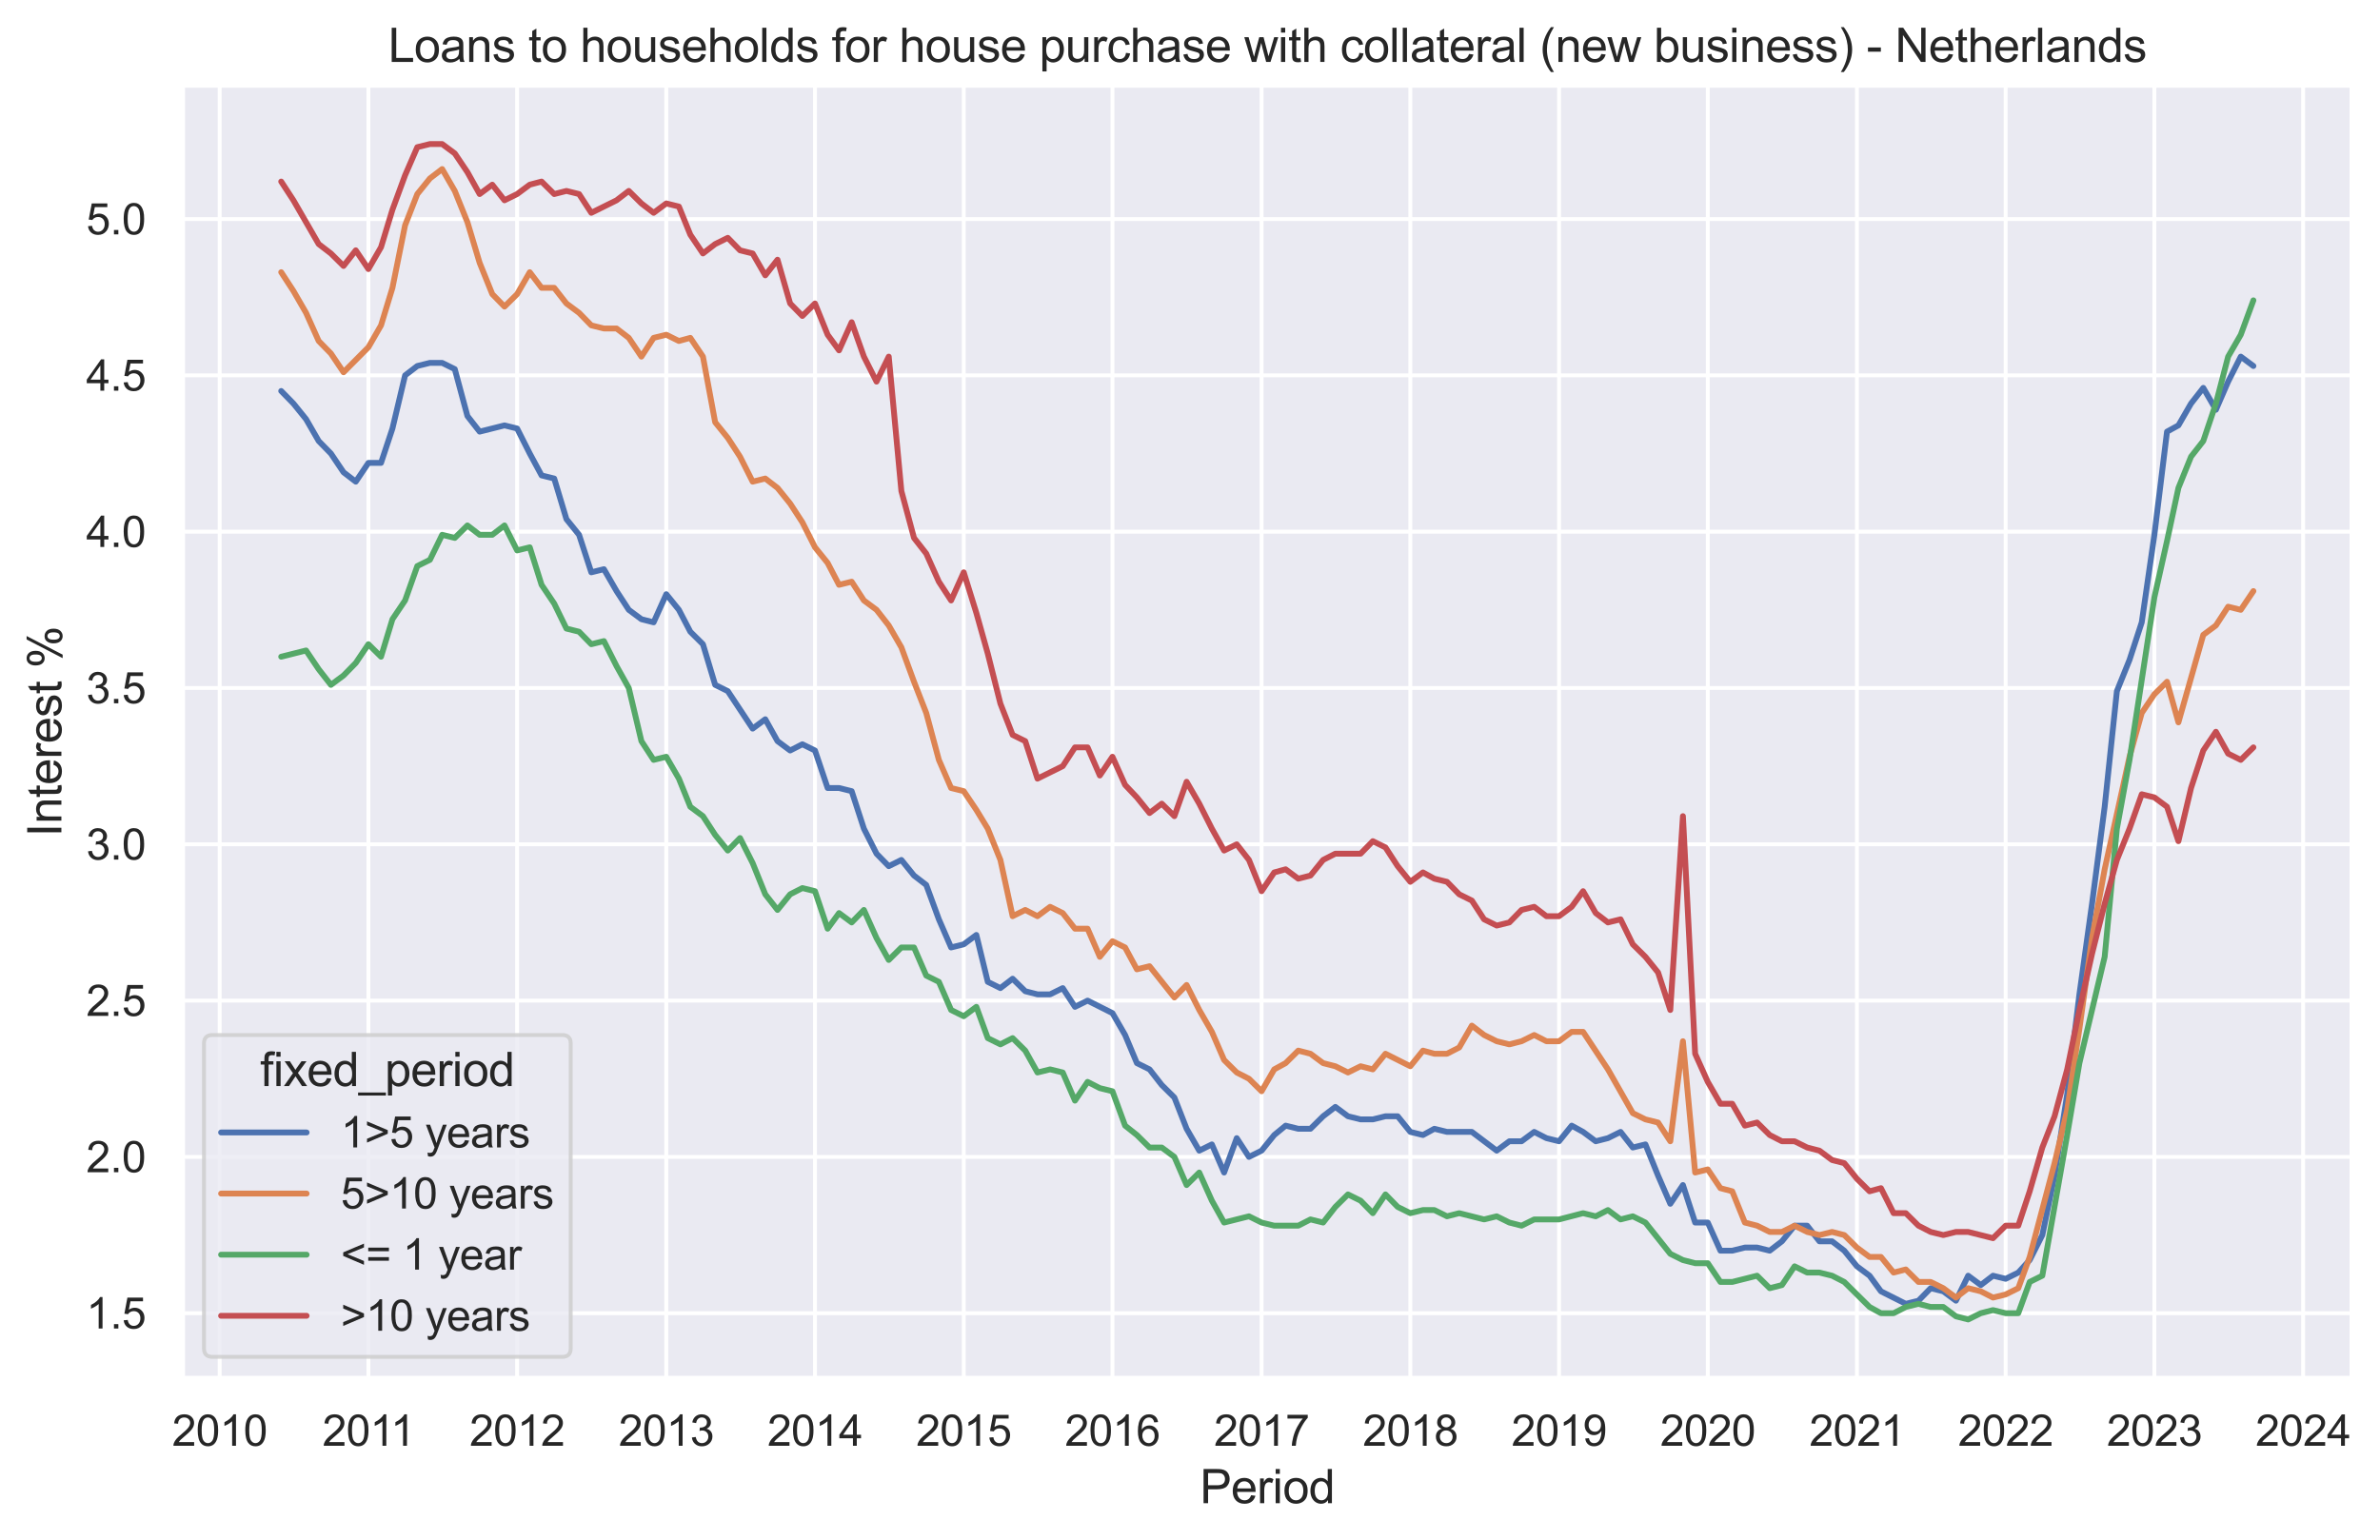 <?xml version="1.0" encoding="utf-8" standalone="no"?>
<!DOCTYPE svg PUBLIC "-//W3C//DTD SVG 1.1//EN"
  "http://www.w3.org/Graphics/SVG/1.1/DTD/svg11.dtd">
<svg xmlns:xlink="http://www.w3.org/1999/xlink" width="612.164pt" height="396.31pt" viewBox="0 0 612.164 396.31" xmlns="http://www.w3.org/2000/svg" version="1.1">
 <defs>
  <style type="text/css">*{stroke-linejoin: round; stroke-linecap: butt}</style>
 </defs>
 <g id="figure_1">
  <g id="patch_1">
   <path d="M 0 396.31 
L 612.164 396.31 
L 612.164 0 
L 0 0 
z
" style="fill: #ffffff"/>
  </g>
  <g id="axes_1">
   <g id="patch_2">
    <path d="M 46.964 354.576 
L 604.964 354.576 
L 604.964 21.936 
L 46.964 21.936 
z
" style="fill: #eaeaf2"/>
   </g>
   <g id="matplotlib.axis_1">
    <g id="xtick_1">
     <g id="line2d_1">
      <path d="M 56.502 354.576 
L 56.502 21.936 
" clip-path="url(#p161620809c)" style="fill: none; stroke: #ffffff; stroke-linecap: round"/>
     </g>
     <g id="text_1">
      <!-- 2010 -->
      <g style="fill: #262626" transform="translate(44.268 371.949) scale(0.11 -0.11)">
       <defs>
        <path id="ArialMT-32" d="M 3222 541 
L 3222 0 
L 194 0 
Q 188 203 259 391 
Q 375 700 629 1000 
Q 884 1300 1366 1694 
Q 2113 2306 2375 2664 
Q 2638 3022 2638 3341 
Q 2638 3675 2398 3904 
Q 2159 4134 1775 4134 
Q 1369 4134 1125 3890 
Q 881 3647 878 3216 
L 300 3275 
Q 359 3922 746 4261 
Q 1134 4600 1788 4600 
Q 2447 4600 2831 4234 
Q 3216 3869 3216 3328 
Q 3216 3053 3103 2787 
Q 2991 2522 2730 2228 
Q 2469 1934 1863 1422 
Q 1356 997 1212 845 
Q 1069 694 975 541 
L 3222 541 
z
" transform="scale(0.016)"/>
        <path id="ArialMT-30" d="M 266 2259 
Q 266 3072 433 3567 
Q 600 4063 929 4331 
Q 1259 4600 1759 4600 
Q 2128 4600 2406 4451 
Q 2684 4303 2865 4023 
Q 3047 3744 3150 3342 
Q 3253 2941 3253 2259 
Q 3253 1453 3087 958 
Q 2922 463 2592 192 
Q 2263 -78 1759 -78 
Q 1097 -78 719 397 
Q 266 969 266 2259 
z
M 844 2259 
Q 844 1131 1108 757 
Q 1372 384 1759 384 
Q 2147 384 2411 759 
Q 2675 1134 2675 2259 
Q 2675 3391 2411 3762 
Q 2147 4134 1753 4134 
Q 1366 4134 1134 3806 
Q 844 3388 844 2259 
z
" transform="scale(0.016)"/>
        <path id="ArialMT-31" d="M 2384 0 
L 1822 0 
L 1822 3584 
Q 1619 3391 1289 3197 
Q 959 3003 697 2906 
L 697 3450 
Q 1169 3672 1522 3987 
Q 1875 4303 2022 4600 
L 2384 4600 
L 2384 0 
z
" transform="scale(0.016)"/>
       </defs>
       <use xlink:href="#ArialMT-32"/>
       <use xlink:href="#ArialMT-30" x="55.615"/>
       <use xlink:href="#ArialMT-31" x="111.23"/>
       <use xlink:href="#ArialMT-30" x="166.846"/>
      </g>
     </g>
    </g>
    <g id="xtick_2">
     <g id="line2d_2">
      <path d="M 94.757 354.576 
L 94.757 21.936 
" clip-path="url(#p161620809c)" style="fill: none; stroke: #ffffff; stroke-linecap: round"/>
     </g>
     <g id="text_2">
      <!-- 2011 -->
      <g style="fill: #262626" transform="translate(82.929 371.949) scale(0.11 -0.11)">
       <use xlink:href="#ArialMT-32"/>
       <use xlink:href="#ArialMT-30" x="55.615"/>
       <use xlink:href="#ArialMT-31" x="111.23"/>
       <use xlink:href="#ArialMT-31" x="159.471"/>
      </g>
     </g>
    </g>
    <g id="xtick_3">
     <g id="line2d_3">
      <path d="M 133.012 354.576 
L 133.012 21.936 
" clip-path="url(#p161620809c)" style="fill: none; stroke: #ffffff; stroke-linecap: round"/>
     </g>
     <g id="text_3">
      <!-- 2012 -->
      <g style="fill: #262626" transform="translate(120.778 371.949) scale(0.11 -0.11)">
       <use xlink:href="#ArialMT-32"/>
       <use xlink:href="#ArialMT-30" x="55.615"/>
       <use xlink:href="#ArialMT-31" x="111.23"/>
       <use xlink:href="#ArialMT-32" x="166.846"/>
      </g>
     </g>
    </g>
    <g id="xtick_4">
     <g id="line2d_4">
      <path d="M 171.372 354.576 
L 171.372 21.936 
" clip-path="url(#p161620809c)" style="fill: none; stroke: #ffffff; stroke-linecap: round"/>
     </g>
     <g id="text_4">
      <!-- 2013 -->
      <g style="fill: #262626" transform="translate(159.138 371.949) scale(0.11 -0.11)">
       <defs>
        <path id="ArialMT-33" d="M 269 1209 
L 831 1284 
Q 928 806 1161 595 
Q 1394 384 1728 384 
Q 2125 384 2398 659 
Q 2672 934 2672 1341 
Q 2672 1728 2419 1979 
Q 2166 2231 1775 2231 
Q 1616 2231 1378 2169 
L 1441 2663 
Q 1497 2656 1531 2656 
Q 1891 2656 2178 2843 
Q 2466 3031 2466 3422 
Q 2466 3731 2256 3934 
Q 2047 4138 1716 4138 
Q 1388 4138 1169 3931 
Q 950 3725 888 3313 
L 325 3413 
Q 428 3978 793 4289 
Q 1159 4600 1703 4600 
Q 2078 4600 2393 4439 
Q 2709 4278 2876 4000 
Q 3044 3722 3044 3409 
Q 3044 3113 2884 2869 
Q 2725 2625 2413 2481 
Q 2819 2388 3044 2092 
Q 3269 1797 3269 1353 
Q 3269 753 2831 336 
Q 2394 -81 1725 -81 
Q 1122 -81 723 278 
Q 325 638 269 1209 
z
" transform="scale(0.016)"/>
       </defs>
       <use xlink:href="#ArialMT-32"/>
       <use xlink:href="#ArialMT-30" x="55.615"/>
       <use xlink:href="#ArialMT-31" x="111.23"/>
       <use xlink:href="#ArialMT-33" x="166.846"/>
      </g>
     </g>
    </g>
    <g id="xtick_5">
     <g id="line2d_5">
      <path d="M 209.627 354.576 
L 209.627 21.936 
" clip-path="url(#p161620809c)" style="fill: none; stroke: #ffffff; stroke-linecap: round"/>
     </g>
     <g id="text_5">
      <!-- 2014 -->
      <g style="fill: #262626" transform="translate(197.393 371.949) scale(0.11 -0.11)">
       <defs>
        <path id="ArialMT-34" d="M 2069 0 
L 2069 1097 
L 81 1097 
L 81 1613 
L 2172 4581 
L 2631 4581 
L 2631 1613 
L 3250 1613 
L 3250 1097 
L 2631 1097 
L 2631 0 
L 2069 0 
z
M 2069 1613 
L 2069 3678 
L 634 1613 
L 2069 1613 
z
" transform="scale(0.016)"/>
       </defs>
       <use xlink:href="#ArialMT-32"/>
       <use xlink:href="#ArialMT-30" x="55.615"/>
       <use xlink:href="#ArialMT-31" x="111.23"/>
       <use xlink:href="#ArialMT-34" x="166.846"/>
      </g>
     </g>
    </g>
    <g id="xtick_6">
     <g id="line2d_6">
      <path d="M 247.882 354.576 
L 247.882 21.936 
" clip-path="url(#p161620809c)" style="fill: none; stroke: #ffffff; stroke-linecap: round"/>
     </g>
     <g id="text_6">
      <!-- 2015 -->
      <g style="fill: #262626" transform="translate(235.648 371.949) scale(0.11 -0.11)">
       <defs>
        <path id="ArialMT-35" d="M 266 1200 
L 856 1250 
Q 922 819 1161 601 
Q 1400 384 1738 384 
Q 2144 384 2425 690 
Q 2706 997 2706 1503 
Q 2706 1984 2436 2262 
Q 2166 2541 1728 2541 
Q 1456 2541 1237 2417 
Q 1019 2294 894 2097 
L 366 2166 
L 809 4519 
L 3088 4519 
L 3088 3981 
L 1259 3981 
L 1013 2750 
Q 1425 3038 1878 3038 
Q 2478 3038 2890 2622 
Q 3303 2206 3303 1553 
Q 3303 931 2941 478 
Q 2500 -78 1738 -78 
Q 1113 -78 717 272 
Q 322 622 266 1200 
z
" transform="scale(0.016)"/>
       </defs>
       <use xlink:href="#ArialMT-32"/>
       <use xlink:href="#ArialMT-30" x="55.615"/>
       <use xlink:href="#ArialMT-31" x="111.23"/>
       <use xlink:href="#ArialMT-35" x="166.846"/>
      </g>
     </g>
    </g>
    <g id="xtick_7">
     <g id="line2d_7">
      <path d="M 286.137 354.576 
L 286.137 21.936 
" clip-path="url(#p161620809c)" style="fill: none; stroke: #ffffff; stroke-linecap: round"/>
     </g>
     <g id="text_7">
      <!-- 2016 -->
      <g style="fill: #262626" transform="translate(273.903 371.949) scale(0.11 -0.11)">
       <defs>
        <path id="ArialMT-36" d="M 3184 3459 
L 2625 3416 
Q 2550 3747 2413 3897 
Q 2184 4138 1850 4138 
Q 1581 4138 1378 3988 
Q 1113 3794 959 3422 
Q 806 3050 800 2363 
Q 1003 2672 1297 2822 
Q 1591 2972 1913 2972 
Q 2475 2972 2870 2558 
Q 3266 2144 3266 1488 
Q 3266 1056 3080 686 
Q 2894 316 2569 119 
Q 2244 -78 1831 -78 
Q 1128 -78 684 439 
Q 241 956 241 2144 
Q 241 3472 731 4075 
Q 1159 4600 1884 4600 
Q 2425 4600 2770 4297 
Q 3116 3994 3184 3459 
z
M 888 1484 
Q 888 1194 1011 928 
Q 1134 663 1356 523 
Q 1578 384 1822 384 
Q 2178 384 2434 671 
Q 2691 959 2691 1453 
Q 2691 1928 2437 2201 
Q 2184 2475 1800 2475 
Q 1419 2475 1153 2201 
Q 888 1928 888 1484 
z
" transform="scale(0.016)"/>
       </defs>
       <use xlink:href="#ArialMT-32"/>
       <use xlink:href="#ArialMT-30" x="55.615"/>
       <use xlink:href="#ArialMT-31" x="111.23"/>
       <use xlink:href="#ArialMT-36" x="166.846"/>
      </g>
     </g>
    </g>
    <g id="xtick_8">
     <g id="line2d_8">
      <path d="M 324.497 354.576 
L 324.497 21.936 
" clip-path="url(#p161620809c)" style="fill: none; stroke: #ffffff; stroke-linecap: round"/>
     </g>
     <g id="text_8">
      <!-- 2017 -->
      <g style="fill: #262626" transform="translate(312.263 371.949) scale(0.11 -0.11)">
       <defs>
        <path id="ArialMT-37" d="M 303 3981 
L 303 4522 
L 3269 4522 
L 3269 4084 
Q 2831 3619 2401 2847 
Q 1972 2075 1738 1259 
Q 1569 684 1522 0 
L 944 0 
Q 953 541 1156 1306 
Q 1359 2072 1739 2783 
Q 2119 3494 2547 3981 
L 303 3981 
z
" transform="scale(0.016)"/>
       </defs>
       <use xlink:href="#ArialMT-32"/>
       <use xlink:href="#ArialMT-30" x="55.615"/>
       <use xlink:href="#ArialMT-31" x="111.23"/>
       <use xlink:href="#ArialMT-37" x="166.846"/>
      </g>
     </g>
    </g>
    <g id="xtick_9">
     <g id="line2d_9">
      <path d="M 362.752 354.576 
L 362.752 21.936 
" clip-path="url(#p161620809c)" style="fill: none; stroke: #ffffff; stroke-linecap: round"/>
     </g>
     <g id="text_9">
      <!-- 2018 -->
      <g style="fill: #262626" transform="translate(350.518 371.949) scale(0.11 -0.11)">
       <defs>
        <path id="ArialMT-38" d="M 1131 2484 
Q 781 2613 612 2850 
Q 444 3088 444 3419 
Q 444 3919 803 4259 
Q 1163 4600 1759 4600 
Q 2359 4600 2725 4251 
Q 3091 3903 3091 3403 
Q 3091 3084 2923 2848 
Q 2756 2613 2416 2484 
Q 2838 2347 3058 2040 
Q 3278 1734 3278 1309 
Q 3278 722 2862 322 
Q 2447 -78 1769 -78 
Q 1091 -78 675 323 
Q 259 725 259 1325 
Q 259 1772 486 2073 
Q 713 2375 1131 2484 
z
M 1019 3438 
Q 1019 3113 1228 2906 
Q 1438 2700 1772 2700 
Q 2097 2700 2305 2904 
Q 2513 3109 2513 3406 
Q 2513 3716 2298 3927 
Q 2084 4138 1766 4138 
Q 1444 4138 1231 3931 
Q 1019 3725 1019 3438 
z
M 838 1322 
Q 838 1081 952 856 
Q 1066 631 1291 507 
Q 1516 384 1775 384 
Q 2178 384 2440 643 
Q 2703 903 2703 1303 
Q 2703 1709 2433 1975 
Q 2163 2241 1756 2241 
Q 1359 2241 1098 1978 
Q 838 1716 838 1322 
z
" transform="scale(0.016)"/>
       </defs>
       <use xlink:href="#ArialMT-32"/>
       <use xlink:href="#ArialMT-30" x="55.615"/>
       <use xlink:href="#ArialMT-31" x="111.23"/>
       <use xlink:href="#ArialMT-38" x="166.846"/>
      </g>
     </g>
    </g>
    <g id="xtick_10">
     <g id="line2d_10">
      <path d="M 401.007 354.576 
L 401.007 21.936 
" clip-path="url(#p161620809c)" style="fill: none; stroke: #ffffff; stroke-linecap: round"/>
     </g>
     <g id="text_10">
      <!-- 2019 -->
      <g style="fill: #262626" transform="translate(388.773 371.949) scale(0.11 -0.11)">
       <defs>
        <path id="ArialMT-39" d="M 350 1059 
L 891 1109 
Q 959 728 1153 556 
Q 1347 384 1650 384 
Q 1909 384 2104 503 
Q 2300 622 2425 820 
Q 2550 1019 2634 1356 
Q 2719 1694 2719 2044 
Q 2719 2081 2716 2156 
Q 2547 1888 2255 1720 
Q 1963 1553 1622 1553 
Q 1053 1553 659 1965 
Q 266 2378 266 3053 
Q 266 3750 677 4175 
Q 1088 4600 1706 4600 
Q 2153 4600 2523 4359 
Q 2894 4119 3086 3673 
Q 3278 3228 3278 2384 
Q 3278 1506 3087 986 
Q 2897 466 2520 194 
Q 2144 -78 1638 -78 
Q 1100 -78 759 220 
Q 419 519 350 1059 
z
M 2653 3081 
Q 2653 3566 2395 3850 
Q 2138 4134 1775 4134 
Q 1400 4134 1122 3828 
Q 844 3522 844 3034 
Q 844 2597 1108 2323 
Q 1372 2050 1759 2050 
Q 2150 2050 2401 2323 
Q 2653 2597 2653 3081 
z
" transform="scale(0.016)"/>
       </defs>
       <use xlink:href="#ArialMT-32"/>
       <use xlink:href="#ArialMT-30" x="55.615"/>
       <use xlink:href="#ArialMT-31" x="111.23"/>
       <use xlink:href="#ArialMT-39" x="166.846"/>
      </g>
     </g>
    </g>
    <g id="xtick_11">
     <g id="line2d_11">
      <path d="M 439.262 354.576 
L 439.262 21.936 
" clip-path="url(#p161620809c)" style="fill: none; stroke: #ffffff; stroke-linecap: round"/>
     </g>
     <g id="text_11">
      <!-- 2020 -->
      <g style="fill: #262626" transform="translate(427.028 371.949) scale(0.11 -0.11)">
       <use xlink:href="#ArialMT-32"/>
       <use xlink:href="#ArialMT-30" x="55.615"/>
       <use xlink:href="#ArialMT-32" x="111.23"/>
       <use xlink:href="#ArialMT-30" x="166.846"/>
      </g>
     </g>
    </g>
    <g id="xtick_12">
     <g id="line2d_12">
      <path d="M 477.622 354.576 
L 477.622 21.936 
" clip-path="url(#p161620809c)" style="fill: none; stroke: #ffffff; stroke-linecap: round"/>
     </g>
     <g id="text_12">
      <!-- 2021 -->
      <g style="fill: #262626" transform="translate(465.388 371.949) scale(0.11 -0.11)">
       <use xlink:href="#ArialMT-32"/>
       <use xlink:href="#ArialMT-30" x="55.615"/>
       <use xlink:href="#ArialMT-32" x="111.23"/>
       <use xlink:href="#ArialMT-31" x="166.846"/>
      </g>
     </g>
    </g>
    <g id="xtick_13">
     <g id="line2d_13">
      <path d="M 515.877 354.576 
L 515.877 21.936 
" clip-path="url(#p161620809c)" style="fill: none; stroke: #ffffff; stroke-linecap: round"/>
     </g>
     <g id="text_13">
      <!-- 2022 -->
      <g style="fill: #262626" transform="translate(503.643 371.949) scale(0.11 -0.11)">
       <use xlink:href="#ArialMT-32"/>
       <use xlink:href="#ArialMT-30" x="55.615"/>
       <use xlink:href="#ArialMT-32" x="111.23"/>
       <use xlink:href="#ArialMT-32" x="166.846"/>
      </g>
     </g>
    </g>
    <g id="xtick_14">
     <g id="line2d_14">
      <path d="M 554.132 354.576 
L 554.132 21.936 
" clip-path="url(#p161620809c)" style="fill: none; stroke: #ffffff; stroke-linecap: round"/>
     </g>
     <g id="text_14">
      <!-- 2023 -->
      <g style="fill: #262626" transform="translate(541.898 371.949) scale(0.11 -0.11)">
       <use xlink:href="#ArialMT-32"/>
       <use xlink:href="#ArialMT-30" x="55.615"/>
       <use xlink:href="#ArialMT-32" x="111.23"/>
       <use xlink:href="#ArialMT-33" x="166.846"/>
      </g>
     </g>
    </g>
    <g id="xtick_15">
     <g id="line2d_15">
      <path d="M 592.387 354.576 
L 592.387 21.936 
" clip-path="url(#p161620809c)" style="fill: none; stroke: #ffffff; stroke-linecap: round"/>
     </g>
     <g id="text_15">
      <!-- 2024 -->
      <g style="fill: #262626" transform="translate(580.153 371.949) scale(0.11 -0.11)">
       <use xlink:href="#ArialMT-32"/>
       <use xlink:href="#ArialMT-30" x="55.615"/>
       <use xlink:href="#ArialMT-32" x="111.23"/>
       <use xlink:href="#ArialMT-34" x="166.846"/>
      </g>
     </g>
    </g>
    <g id="text_16">
     <!-- Period -->
     <g style="fill: #262626" transform="translate(308.622 386.725) scale(0.12 -0.12)">
      <defs>
       <path id="ArialMT-50" d="M 494 0 
L 494 4581 
L 2222 4581 
Q 2678 4581 2919 4538 
Q 3256 4481 3484 4323 
Q 3713 4166 3852 3881 
Q 3991 3597 3991 3256 
Q 3991 2672 3619 2267 
Q 3247 1863 2275 1863 
L 1100 1863 
L 1100 0 
L 494 0 
z
M 1100 2403 
L 2284 2403 
Q 2872 2403 3119 2622 
Q 3366 2841 3366 3238 
Q 3366 3525 3220 3729 
Q 3075 3934 2838 4000 
Q 2684 4041 2272 4041 
L 1100 4041 
L 1100 2403 
z
" transform="scale(0.016)"/>
       <path id="ArialMT-65" d="M 2694 1069 
L 3275 997 
Q 3138 488 2766 206 
Q 2394 -75 1816 -75 
Q 1088 -75 661 373 
Q 234 822 234 1631 
Q 234 2469 665 2931 
Q 1097 3394 1784 3394 
Q 2450 3394 2872 2941 
Q 3294 2488 3294 1666 
Q 3294 1616 3291 1516 
L 816 1516 
Q 847 969 1125 678 
Q 1403 388 1819 388 
Q 2128 388 2347 550 
Q 2566 713 2694 1069 
z
M 847 1978 
L 2700 1978 
Q 2663 2397 2488 2606 
Q 2219 2931 1791 2931 
Q 1403 2931 1139 2672 
Q 875 2413 847 1978 
z
" transform="scale(0.016)"/>
       <path id="ArialMT-72" d="M 416 0 
L 416 3319 
L 922 3319 
L 922 2816 
Q 1116 3169 1280 3281 
Q 1444 3394 1641 3394 
Q 1925 3394 2219 3213 
L 2025 2691 
Q 1819 2813 1613 2813 
Q 1428 2813 1281 2702 
Q 1134 2591 1072 2394 
Q 978 2094 978 1738 
L 978 0 
L 416 0 
z
" transform="scale(0.016)"/>
       <path id="ArialMT-69" d="M 425 3934 
L 425 4581 
L 988 4581 
L 988 3934 
L 425 3934 
z
M 425 0 
L 425 3319 
L 988 3319 
L 988 0 
L 425 0 
z
" transform="scale(0.016)"/>
       <path id="ArialMT-6f" d="M 213 1659 
Q 213 2581 725 3025 
Q 1153 3394 1769 3394 
Q 2453 3394 2887 2945 
Q 3322 2497 3322 1706 
Q 3322 1066 3130 698 
Q 2938 331 2570 128 
Q 2203 -75 1769 -75 
Q 1072 -75 642 372 
Q 213 819 213 1659 
z
M 791 1659 
Q 791 1022 1069 705 
Q 1347 388 1769 388 
Q 2188 388 2466 706 
Q 2744 1025 2744 1678 
Q 2744 2294 2464 2611 
Q 2184 2928 1769 2928 
Q 1347 2928 1069 2612 
Q 791 2297 791 1659 
z
" transform="scale(0.016)"/>
       <path id="ArialMT-64" d="M 2575 0 
L 2575 419 
Q 2259 -75 1647 -75 
Q 1250 -75 917 144 
Q 584 363 401 755 
Q 219 1147 219 1656 
Q 219 2153 384 2558 
Q 550 2963 881 3178 
Q 1213 3394 1622 3394 
Q 1922 3394 2156 3267 
Q 2391 3141 2538 2938 
L 2538 4581 
L 3097 4581 
L 3097 0 
L 2575 0 
z
M 797 1656 
Q 797 1019 1065 703 
Q 1334 388 1700 388 
Q 2069 388 2326 689 
Q 2584 991 2584 1609 
Q 2584 2291 2321 2609 
Q 2059 2928 1675 2928 
Q 1300 2928 1048 2622 
Q 797 2316 797 1656 
z
" transform="scale(0.016)"/>
      </defs>
      <use xlink:href="#ArialMT-50"/>
      <use xlink:href="#ArialMT-65" x="66.699"/>
      <use xlink:href="#ArialMT-72" x="122.314"/>
      <use xlink:href="#ArialMT-69" x="155.615"/>
      <use xlink:href="#ArialMT-6f" x="177.832"/>
      <use xlink:href="#ArialMT-64" x="233.447"/>
     </g>
    </g>
   </g>
   <g id="matplotlib.axis_2">
    <g id="ytick_1">
     <g id="line2d_16">
      <path d="M 46.964 337.847 
L 604.964 337.847 
" clip-path="url(#p161620809c)" style="fill: none; stroke: #ffffff; stroke-linecap: round"/>
     </g>
     <g id="text_17">
      <!-- 1.5 -->
      <g style="fill: #262626" transform="translate(22.174 341.784) scale(0.11 -0.11)">
       <defs>
        <path id="ArialMT-2e" d="M 581 0 
L 581 641 
L 1222 641 
L 1222 0 
L 581 0 
z
" transform="scale(0.016)"/>
       </defs>
       <use xlink:href="#ArialMT-31"/>
       <use xlink:href="#ArialMT-2e" x="55.615"/>
       <use xlink:href="#ArialMT-35" x="83.398"/>
      </g>
     </g>
    </g>
    <g id="ytick_2">
     <g id="line2d_17">
      <path d="M 46.964 297.634 
L 604.964 297.634 
" clip-path="url(#p161620809c)" style="fill: none; stroke: #ffffff; stroke-linecap: round"/>
     </g>
     <g id="text_18">
      <!-- 2.0 -->
      <g style="fill: #262626" transform="translate(22.174 301.571) scale(0.11 -0.11)">
       <use xlink:href="#ArialMT-32"/>
       <use xlink:href="#ArialMT-2e" x="55.615"/>
       <use xlink:href="#ArialMT-30" x="83.398"/>
      </g>
     </g>
    </g>
    <g id="ytick_3">
     <g id="line2d_18">
      <path d="M 46.964 257.422 
L 604.964 257.422 
" clip-path="url(#p161620809c)" style="fill: none; stroke: #ffffff; stroke-linecap: round"/>
     </g>
     <g id="text_19">
      <!-- 2.5 -->
      <g style="fill: #262626" transform="translate(22.174 261.358) scale(0.11 -0.11)">
       <use xlink:href="#ArialMT-32"/>
       <use xlink:href="#ArialMT-2e" x="55.615"/>
       <use xlink:href="#ArialMT-35" x="83.398"/>
      </g>
     </g>
    </g>
    <g id="ytick_4">
     <g id="line2d_19">
      <path d="M 46.964 217.209 
L 604.964 217.209 
" clip-path="url(#p161620809c)" style="fill: none; stroke: #ffffff; stroke-linecap: round"/>
     </g>
     <g id="text_20">
      <!-- 3.0 -->
      <g style="fill: #262626" transform="translate(22.174 221.146) scale(0.11 -0.11)">
       <use xlink:href="#ArialMT-33"/>
       <use xlink:href="#ArialMT-2e" x="55.615"/>
       <use xlink:href="#ArialMT-30" x="83.398"/>
      </g>
     </g>
    </g>
    <g id="ytick_5">
     <g id="line2d_20">
      <path d="M 46.964 176.996 
L 604.964 176.996 
" clip-path="url(#p161620809c)" style="fill: none; stroke: #ffffff; stroke-linecap: round"/>
     </g>
     <g id="text_21">
      <!-- 3.5 -->
      <g style="fill: #262626" transform="translate(22.174 180.933) scale(0.11 -0.11)">
       <use xlink:href="#ArialMT-33"/>
       <use xlink:href="#ArialMT-2e" x="55.615"/>
       <use xlink:href="#ArialMT-35" x="83.398"/>
      </g>
     </g>
    </g>
    <g id="ytick_6">
     <g id="line2d_21">
      <path d="M 46.964 136.783 
L 604.964 136.783 
" clip-path="url(#p161620809c)" style="fill: none; stroke: #ffffff; stroke-linecap: round"/>
     </g>
     <g id="text_22">
      <!-- 4.0 -->
      <g style="fill: #262626" transform="translate(22.174 140.72) scale(0.11 -0.11)">
       <use xlink:href="#ArialMT-34"/>
       <use xlink:href="#ArialMT-2e" x="55.615"/>
       <use xlink:href="#ArialMT-30" x="83.398"/>
      </g>
     </g>
    </g>
    <g id="ytick_7">
     <g id="line2d_22">
      <path d="M 46.964 96.571 
L 604.964 96.571 
" clip-path="url(#p161620809c)" style="fill: none; stroke: #ffffff; stroke-linecap: round"/>
     </g>
     <g id="text_23">
      <!-- 4.5 -->
      <g style="fill: #262626" transform="translate(22.174 100.507) scale(0.11 -0.11)">
       <use xlink:href="#ArialMT-34"/>
       <use xlink:href="#ArialMT-2e" x="55.615"/>
       <use xlink:href="#ArialMT-35" x="83.398"/>
      </g>
     </g>
    </g>
    <g id="ytick_8">
     <g id="line2d_23">
      <path d="M 46.964 56.358 
L 604.964 56.358 
" clip-path="url(#p161620809c)" style="fill: none; stroke: #ffffff; stroke-linecap: round"/>
     </g>
     <g id="text_24">
      <!-- 5.0 -->
      <g style="fill: #262626" transform="translate(22.174 60.295) scale(0.11 -0.11)">
       <use xlink:href="#ArialMT-35"/>
       <use xlink:href="#ArialMT-2e" x="55.615"/>
       <use xlink:href="#ArialMT-30" x="83.398"/>
      </g>
     </g>
    </g>
    <g id="text_25">
     <!-- Interest % -->
     <g style="fill: #262626" transform="translate(15.789 215.266) rotate(-90) scale(0.12 -0.12)">
      <defs>
       <path id="ArialMT-49" d="M 597 0 
L 597 4581 
L 1203 4581 
L 1203 0 
L 597 0 
z
" transform="scale(0.016)"/>
       <path id="ArialMT-6e" d="M 422 0 
L 422 3319 
L 928 3319 
L 928 2847 
Q 1294 3394 1984 3394 
Q 2284 3394 2536 3286 
Q 2788 3178 2913 3003 
Q 3038 2828 3088 2588 
Q 3119 2431 3119 2041 
L 3119 0 
L 2556 0 
L 2556 2019 
Q 2556 2363 2490 2533 
Q 2425 2703 2258 2804 
Q 2091 2906 1866 2906 
Q 1506 2906 1245 2678 
Q 984 2450 984 1813 
L 984 0 
L 422 0 
z
" transform="scale(0.016)"/>
       <path id="ArialMT-74" d="M 1650 503 
L 1731 6 
Q 1494 -44 1306 -44 
Q 1000 -44 831 53 
Q 663 150 594 308 
Q 525 466 525 972 
L 525 2881 
L 113 2881 
L 113 3319 
L 525 3319 
L 525 4141 
L 1084 4478 
L 1084 3319 
L 1650 3319 
L 1650 2881 
L 1084 2881 
L 1084 941 
Q 1084 700 1114 631 
Q 1144 563 1211 522 
Q 1278 481 1403 481 
Q 1497 481 1650 503 
z
" transform="scale(0.016)"/>
       <path id="ArialMT-73" d="M 197 991 
L 753 1078 
Q 800 744 1014 566 
Q 1228 388 1613 388 
Q 2000 388 2187 545 
Q 2375 703 2375 916 
Q 2375 1106 2209 1216 
Q 2094 1291 1634 1406 
Q 1016 1563 777 1677 
Q 538 1791 414 1992 
Q 291 2194 291 2438 
Q 291 2659 392 2848 
Q 494 3038 669 3163 
Q 800 3259 1026 3326 
Q 1253 3394 1513 3394 
Q 1903 3394 2198 3281 
Q 2494 3169 2634 2976 
Q 2775 2784 2828 2463 
L 2278 2388 
Q 2241 2644 2061 2787 
Q 1881 2931 1553 2931 
Q 1166 2931 1000 2803 
Q 834 2675 834 2503 
Q 834 2394 903 2306 
Q 972 2216 1119 2156 
Q 1203 2125 1616 2013 
Q 2213 1853 2448 1751 
Q 2684 1650 2818 1456 
Q 2953 1263 2953 975 
Q 2953 694 2789 445 
Q 2625 197 2315 61 
Q 2006 -75 1616 -75 
Q 969 -75 630 194 
Q 291 463 197 991 
z
" transform="scale(0.016)"/>
       <path id="ArialMT-20" transform="scale(0.016)"/>
       <path id="ArialMT-25" d="M 372 3481 
Q 372 3972 619 4315 
Q 866 4659 1334 4659 
Q 1766 4659 2048 4351 
Q 2331 4044 2331 3447 
Q 2331 2866 2045 2552 
Q 1759 2238 1341 2238 
Q 925 2238 648 2547 
Q 372 2856 372 3481 
z
M 1350 4272 
Q 1141 4272 1002 4090 
Q 863 3909 863 3425 
Q 863 2984 1003 2804 
Q 1144 2625 1350 2625 
Q 1563 2625 1702 2806 
Q 1841 2988 1841 3469 
Q 1841 3913 1700 4092 
Q 1559 4272 1350 4272 
z
M 1353 -169 
L 3859 4659 
L 4316 4659 
L 1819 -169 
L 1353 -169 
z
M 3334 1075 
Q 3334 1569 3581 1911 
Q 3828 2253 4300 2253 
Q 4731 2253 5014 1945 
Q 5297 1638 5297 1041 
Q 5297 459 5011 145 
Q 4725 -169 4303 -169 
Q 3888 -169 3611 142 
Q 3334 453 3334 1075 
z
M 4316 1866 
Q 4103 1866 3964 1684 
Q 3825 1503 3825 1019 
Q 3825 581 3965 400 
Q 4106 219 4313 219 
Q 4528 219 4667 400 
Q 4806 581 4806 1063 
Q 4806 1506 4665 1686 
Q 4525 1866 4316 1866 
z
" transform="scale(0.016)"/>
      </defs>
      <use xlink:href="#ArialMT-49"/>
      <use xlink:href="#ArialMT-6e" x="27.783"/>
      <use xlink:href="#ArialMT-74" x="83.398"/>
      <use xlink:href="#ArialMT-65" x="111.182"/>
      <use xlink:href="#ArialMT-72" x="166.797"/>
      <use xlink:href="#ArialMT-65" x="200.098"/>
      <use xlink:href="#ArialMT-73" x="255.713"/>
      <use xlink:href="#ArialMT-74" x="305.713"/>
      <use xlink:href="#ArialMT-20" x="333.496"/>
      <use xlink:href="#ArialMT-25" x="361.279"/>
     </g>
    </g>
   </g>
   <g id="PolyCollection_1"/>
   <g id="PolyCollection_2"/>
   <g id="PolyCollection_3"/>
   <g id="PolyCollection_4"/>
   <g id="line2d_24">
    <path d="M 72.328 100.592 
L 75.472 103.809 
L 78.721 107.83 
L 81.97 113.46 
L 85.115 116.677 
L 88.364 121.502 
L 91.508 123.915 
L 94.757 119.09 
L 98.006 119.09 
L 100.941 110.243 
L 104.19 96.571 
L 107.334 94.158 
L 110.583 93.353 
L 113.727 93.353 
L 116.976 94.962 
L 120.225 107.026 
L 123.37 111.047 
L 129.763 109.439 
L 133.012 110.243 
L 136.261 116.677 
L 139.301 122.307 
L 142.55 123.111 
L 145.694 133.566 
L 148.943 137.588 
L 152.087 147.239 
L 155.336 146.434 
L 158.585 152.064 
L 161.73 156.89 
L 164.979 159.302 
L 168.123 160.107 
L 171.372 152.868 
L 174.621 156.89 
L 177.556 162.519 
L 180.805 165.736 
L 183.949 176.192 
L 187.198 177.8 
L 193.591 187.451 
L 196.84 185.039 
L 199.985 190.668 
L 203.234 193.081 
L 206.378 191.473 
L 209.627 193.081 
L 212.876 202.732 
L 215.811 202.732 
L 219.06 203.536 
L 222.204 213.188 
L 225.453 219.622 
L 228.597 222.839 
L 231.846 221.23 
L 235.095 225.251 
L 238.24 227.664 
L 241.489 236.511 
L 244.633 243.749 
L 247.882 242.945 
L 251.131 240.532 
L 254.066 252.596 
L 257.315 254.205 
L 260.459 251.792 
L 263.708 255.009 
L 266.852 255.813 
L 270.101 255.813 
L 273.351 254.205 
L 276.495 259.03 
L 279.744 257.422 
L 286.137 260.639 
L 289.386 266.268 
L 292.426 273.507 
L 295.675 275.115 
L 298.819 279.136 
L 302.068 282.353 
L 305.212 290.396 
L 308.461 296.026 
L 311.71 294.417 
L 314.855 301.656 
L 318.104 292.809 
L 321.248 297.634 
L 324.497 296.026 
L 327.746 292.005 
L 330.681 289.592 
L 333.93 290.396 
L 337.074 290.396 
L 340.323 287.179 
L 343.467 284.766 
L 346.716 287.179 
L 349.966 287.983 
L 353.11 287.983 
L 356.359 287.179 
L 359.503 287.179 
L 362.752 291.2 
L 366.001 292.005 
L 368.936 290.396 
L 372.185 291.2 
L 378.578 291.2 
L 384.972 296.026 
L 388.221 293.613 
L 391.365 293.613 
L 394.614 291.2 
L 397.758 292.809 
L 401.007 293.613 
L 404.256 289.592 
L 407.191 291.2 
L 410.44 293.613 
L 413.584 292.809 
L 416.833 291.2 
L 419.978 295.222 
L 423.227 294.417 
L 426.476 302.46 
L 429.62 309.698 
L 432.869 304.873 
L 436.013 314.524 
L 439.262 314.524 
L 442.511 321.762 
L 445.551 321.762 
L 448.8 320.958 
L 451.944 320.958 
L 455.193 321.762 
L 458.337 319.349 
L 461.586 315.328 
L 464.836 315.328 
L 467.98 319.349 
L 471.229 319.349 
L 474.373 321.762 
L 477.622 325.783 
L 480.871 328.196 
L 483.806 332.217 
L 490.199 335.434 
L 493.448 334.63 
L 496.592 331.413 
L 499.842 332.217 
L 503.091 334.63 
L 506.235 328.196 
L 509.484 330.609 
L 512.628 328.196 
L 515.877 329 
L 519.126 327.392 
L 522.061 324.175 
L 525.31 317.741 
L 528.454 302.46 
L 531.703 281.549 
L 534.848 255.813 
L 538.097 232.49 
L 541.346 207.558 
L 544.49 177.8 
L 547.739 169.758 
L 550.883 160.107 
L 554.132 137.588 
L 557.381 111.047 
L 560.316 109.439 
L 563.565 103.809 
L 566.709 99.788 
L 569.958 105.417 
L 573.103 98.179 
L 576.352 91.745 
L 579.601 94.158 
L 579.601 94.158 
" clip-path="url(#p161620809c)" style="fill: none; stroke: #4c72b0; stroke-width: 1.5; stroke-linecap: round"/>
   </g>
   <g id="line2d_25">
    <path d="M 72.328 70.03 
L 75.472 74.856 
L 78.721 80.485 
L 81.97 87.724 
L 85.115 90.941 
L 88.364 95.766 
L 94.757 89.332 
L 98.006 83.702 
L 100.941 74.051 
L 104.19 57.966 
L 107.334 49.924 
L 110.583 45.902 
L 113.727 43.49 
L 116.976 49.119 
L 120.225 57.162 
L 123.37 67.617 
L 126.619 75.66 
L 129.763 78.877 
L 133.012 75.66 
L 136.261 70.03 
L 139.301 74.051 
L 142.55 74.051 
L 145.694 78.073 
L 148.943 80.485 
L 152.087 83.702 
L 155.336 84.507 
L 158.585 84.507 
L 161.73 86.919 
L 164.979 91.745 
L 168.123 86.919 
L 171.372 86.115 
L 174.621 87.724 
L 177.556 86.919 
L 180.805 91.745 
L 183.949 108.634 
L 187.198 112.656 
L 190.342 117.481 
L 193.591 123.915 
L 196.84 123.111 
L 199.985 125.524 
L 203.234 129.545 
L 206.378 134.371 
L 209.627 140.805 
L 212.876 144.826 
L 215.811 150.456 
L 219.06 149.651 
L 222.204 154.477 
L 225.453 156.89 
L 228.597 160.911 
L 231.846 166.541 
L 235.095 175.388 
L 238.24 183.43 
L 241.489 195.494 
L 244.633 202.732 
L 247.882 203.536 
L 251.131 208.362 
L 254.066 213.188 
L 257.315 221.23 
L 260.459 235.707 
L 263.708 234.098 
L 266.852 235.707 
L 270.101 233.294 
L 273.351 234.902 
L 276.495 238.924 
L 279.744 238.924 
L 282.888 246.162 
L 286.137 242.141 
L 289.386 243.749 
L 292.426 249.379 
L 295.675 248.575 
L 302.068 256.617 
L 305.212 253.4 
L 308.461 259.834 
L 311.71 265.464 
L 314.855 272.702 
L 318.104 275.919 
L 321.248 277.528 
L 324.497 280.745 
L 327.746 275.115 
L 330.681 273.507 
L 333.93 270.29 
L 337.074 271.094 
L 340.323 273.507 
L 343.467 274.311 
L 346.716 275.919 
L 349.966 274.311 
L 353.11 275.115 
L 356.359 271.094 
L 362.752 274.311 
L 366.001 270.29 
L 368.936 271.094 
L 372.185 271.094 
L 375.329 269.485 
L 378.578 263.856 
L 381.722 266.268 
L 384.972 267.877 
L 388.221 268.681 
L 391.365 267.877 
L 394.614 266.268 
L 397.758 267.877 
L 401.007 267.877 
L 404.256 265.464 
L 407.191 265.464 
L 413.584 275.115 
L 419.978 286.375 
L 423.227 287.983 
L 426.476 288.788 
L 429.62 293.613 
L 432.869 267.877 
L 436.013 301.656 
L 439.262 300.851 
L 442.511 305.677 
L 445.551 306.481 
L 448.8 314.524 
L 451.944 315.328 
L 455.193 316.936 
L 458.337 316.936 
L 461.586 315.328 
L 464.836 316.936 
L 467.98 317.741 
L 471.229 316.936 
L 474.373 317.741 
L 477.622 320.958 
L 480.871 323.371 
L 483.806 323.371 
L 487.055 327.392 
L 490.199 326.588 
L 493.448 329.805 
L 496.592 329.805 
L 499.842 331.413 
L 503.091 333.826 
L 506.235 331.413 
L 509.484 332.217 
L 512.628 333.826 
L 515.877 333.022 
L 519.126 331.413 
L 522.061 323.371 
L 528.454 299.243 
L 531.703 285.571 
L 534.848 264.66 
L 538.097 241.336 
L 541.346 223.643 
L 547.739 194.69 
L 550.883 183.43 
L 554.132 178.605 
L 557.381 175.388 
L 560.316 185.843 
L 566.709 163.324 
L 569.958 160.911 
L 573.103 156.085 
L 576.352 156.89 
L 579.601 152.064 
L 579.601 152.064 
" clip-path="url(#p161620809c)" style="fill: none; stroke: #dd8452; stroke-width: 1.5; stroke-linecap: round"/>
   </g>
   <g id="line2d_26">
    <path d="M 72.328 168.953 
L 78.721 167.345 
L 81.97 172.171 
L 85.115 176.192 
L 88.364 173.779 
L 91.508 170.562 
L 94.757 165.736 
L 98.006 168.953 
L 100.941 159.302 
L 104.19 154.477 
L 107.334 145.63 
L 110.583 144.022 
L 113.727 137.588 
L 116.976 138.392 
L 120.225 135.175 
L 123.37 137.588 
L 126.619 137.588 
L 129.763 135.175 
L 133.012 141.609 
L 136.261 140.805 
L 139.301 150.456 
L 142.55 155.281 
L 145.694 161.715 
L 148.943 162.519 
L 152.087 165.736 
L 155.336 164.932 
L 158.585 171.366 
L 161.73 176.996 
L 164.979 190.668 
L 168.123 195.494 
L 171.372 194.69 
L 174.621 200.319 
L 177.556 207.558 
L 180.805 209.971 
L 183.949 214.796 
L 187.198 218.817 
L 190.342 215.6 
L 193.591 222.034 
L 196.84 230.077 
L 199.985 234.098 
L 203.234 230.077 
L 206.378 228.468 
L 209.627 229.273 
L 212.876 238.924 
L 215.811 234.902 
L 219.06 237.315 
L 222.204 234.098 
L 225.453 241.336 
L 228.597 246.966 
L 231.846 243.749 
L 235.095 243.749 
L 238.24 250.988 
L 241.489 252.596 
L 244.633 259.834 
L 247.882 261.443 
L 251.131 259.03 
L 254.066 267.073 
L 257.315 268.681 
L 260.459 267.073 
L 263.708 270.29 
L 266.852 275.919 
L 270.101 275.115 
L 273.351 275.919 
L 276.495 283.158 
L 279.744 278.332 
L 282.888 279.941 
L 286.137 280.745 
L 289.386 289.592 
L 292.426 292.005 
L 295.675 295.222 
L 298.819 295.222 
L 302.068 297.634 
L 305.212 304.873 
L 308.461 301.656 
L 311.71 308.894 
L 314.855 314.524 
L 321.248 312.915 
L 324.497 314.524 
L 327.746 315.328 
L 333.93 315.328 
L 337.074 313.719 
L 340.323 314.524 
L 343.467 310.502 
L 346.716 307.285 
L 349.966 308.894 
L 353.11 312.111 
L 356.359 307.285 
L 359.503 310.502 
L 362.752 312.111 
L 366.001 311.307 
L 368.936 311.307 
L 372.185 312.915 
L 375.329 312.111 
L 381.722 313.719 
L 384.972 312.915 
L 388.221 314.524 
L 391.365 315.328 
L 394.614 313.719 
L 401.007 313.719 
L 407.191 312.111 
L 410.44 312.915 
L 413.584 311.307 
L 416.833 313.719 
L 419.978 312.915 
L 423.227 314.524 
L 429.62 322.566 
L 432.869 324.175 
L 436.013 324.979 
L 439.262 324.979 
L 442.511 329.805 
L 445.551 329.805 
L 451.944 328.196 
L 455.193 331.413 
L 458.337 330.609 
L 461.586 325.783 
L 464.836 327.392 
L 467.98 327.392 
L 471.229 328.196 
L 474.373 329.805 
L 480.871 336.239 
L 483.806 337.847 
L 487.055 337.847 
L 490.199 336.239 
L 493.448 335.434 
L 496.592 336.239 
L 499.842 336.239 
L 503.091 338.651 
L 506.235 339.456 
L 509.484 337.847 
L 512.628 337.043 
L 515.877 337.847 
L 519.126 337.847 
L 522.061 329.805 
L 525.31 328.196 
L 531.703 292.005 
L 534.848 273.507 
L 541.346 246.162 
L 544.49 213.188 
L 547.739 195.494 
L 554.132 153.673 
L 557.381 139.196 
L 560.316 125.524 
L 563.565 117.481 
L 566.709 113.46 
L 569.958 103.809 
L 573.103 91.745 
L 576.352 86.115 
L 579.601 77.268 
L 579.601 77.268 
" clip-path="url(#p161620809c)" style="fill: none; stroke: #55a868; stroke-width: 1.5; stroke-linecap: round"/>
   </g>
   <g id="line2d_27">
    <path d="M 72.328 46.707 
L 75.472 51.532 
L 81.97 62.792 
L 85.115 65.205 
L 88.364 68.422 
L 91.508 64.4 
L 94.757 69.226 
L 98.006 63.596 
L 100.941 53.945 
L 104.19 45.098 
L 107.334 37.86 
L 110.583 37.056 
L 113.727 37.056 
L 116.976 39.468 
L 120.225 44.294 
L 123.37 49.924 
L 126.619 47.511 
L 129.763 51.532 
L 133.012 49.924 
L 136.261 47.511 
L 139.301 46.707 
L 142.55 49.924 
L 145.694 49.119 
L 148.943 49.924 
L 152.087 54.749 
L 158.585 51.532 
L 161.73 49.119 
L 164.979 52.336 
L 168.123 54.749 
L 171.372 52.336 
L 174.621 53.141 
L 177.556 60.379 
L 180.805 65.205 
L 183.949 62.792 
L 187.198 61.183 
L 190.342 64.4 
L 193.591 65.205 
L 196.84 70.834 
L 199.985 66.813 
L 203.234 78.073 
L 206.378 81.29 
L 209.627 78.073 
L 212.876 86.115 
L 215.811 90.136 
L 219.06 82.898 
L 222.204 91.745 
L 225.453 98.179 
L 228.597 91.745 
L 231.846 126.328 
L 235.095 138.392 
L 238.24 142.413 
L 241.489 149.651 
L 244.633 154.477 
L 247.882 147.239 
L 251.131 157.694 
L 254.066 168.149 
L 257.315 181.017 
L 260.459 189.06 
L 263.708 190.668 
L 266.852 200.319 
L 273.351 197.102 
L 276.495 192.277 
L 279.744 192.277 
L 282.888 199.515 
L 286.137 194.69 
L 289.386 201.928 
L 292.426 205.145 
L 295.675 209.166 
L 298.819 206.753 
L 302.068 209.971 
L 305.212 201.124 
L 308.461 206.753 
L 311.71 213.188 
L 314.855 218.817 
L 318.104 217.209 
L 321.248 221.23 
L 324.497 229.273 
L 327.746 224.447 
L 330.681 223.643 
L 333.93 226.056 
L 337.074 225.251 
L 340.323 221.23 
L 343.467 219.622 
L 349.966 219.622 
L 353.11 216.405 
L 356.359 218.013 
L 359.503 222.839 
L 362.752 226.86 
L 366.001 224.447 
L 368.936 226.056 
L 372.185 226.86 
L 375.329 230.077 
L 378.578 231.685 
L 381.722 236.511 
L 384.972 238.119 
L 388.221 237.315 
L 391.365 234.098 
L 394.614 233.294 
L 397.758 235.707 
L 401.007 235.707 
L 404.256 233.294 
L 407.191 229.273 
L 410.44 234.902 
L 413.584 237.315 
L 416.833 236.511 
L 419.978 242.945 
L 423.227 246.162 
L 426.476 250.183 
L 429.62 259.834 
L 432.869 209.971 
L 436.013 271.094 
L 439.262 278.332 
L 442.511 283.962 
L 445.551 283.962 
L 448.8 289.592 
L 451.944 288.788 
L 455.193 292.005 
L 458.337 293.613 
L 461.586 293.613 
L 464.836 295.222 
L 467.98 296.026 
L 471.229 298.439 
L 474.373 299.243 
L 477.622 303.264 
L 480.871 306.481 
L 483.806 305.677 
L 487.055 312.111 
L 490.199 312.111 
L 493.448 315.328 
L 496.592 316.936 
L 499.842 317.741 
L 503.091 316.936 
L 506.235 316.936 
L 512.628 318.545 
L 515.877 315.328 
L 519.126 315.328 
L 522.061 306.481 
L 525.31 295.222 
L 528.454 287.179 
L 531.703 275.115 
L 534.848 259.834 
L 538.097 245.358 
L 541.346 232.49 
L 544.49 221.23 
L 547.739 213.188 
L 550.883 204.341 
L 554.132 205.145 
L 557.381 207.558 
L 560.316 216.405 
L 563.565 202.732 
L 566.709 193.081 
L 569.958 188.256 
L 573.103 193.885 
L 576.352 195.494 
L 579.601 192.277 
L 579.601 192.277 
" clip-path="url(#p161620809c)" style="fill: none; stroke: #c44e52; stroke-width: 1.5; stroke-linecap: round"/>
   </g>
   <g id="line2d_28"/>
   <g id="line2d_29"/>
   <g id="line2d_30"/>
   <g id="line2d_31"/>
   <g id="patch_3">
    <path d="M 46.964 354.576 
L 46.964 21.936 
" style="fill: none; stroke: #ffffff; stroke-width: 1.25; stroke-linejoin: miter; stroke-linecap: square"/>
   </g>
   <g id="patch_4">
    <path d="M 604.964 354.576 
L 604.964 21.936 
" style="fill: none; stroke: #ffffff; stroke-width: 1.25; stroke-linejoin: miter; stroke-linecap: square"/>
   </g>
   <g id="patch_5">
    <path d="M 46.964 354.576 
L 604.964 354.576 
" style="fill: none; stroke: #ffffff; stroke-width: 1.25; stroke-linejoin: miter; stroke-linecap: square"/>
   </g>
   <g id="patch_6">
    <path d="M 46.964 21.936 
L 604.964 21.936 
" style="fill: none; stroke: #ffffff; stroke-width: 1.25; stroke-linejoin: miter; stroke-linecap: square"/>
   </g>
   <g id="text_26">
    <!-- Loans to households for house purchase with collateral (new business) - Netherlands -->
    <g style="fill: #262626" transform="translate(99.853 15.936) scale(0.12 -0.12)">
     <defs>
      <path id="ArialMT-4c" d="M 469 0 
L 469 4581 
L 1075 4581 
L 1075 541 
L 3331 541 
L 3331 0 
L 469 0 
z
" transform="scale(0.016)"/>
      <path id="ArialMT-61" d="M 2588 409 
Q 2275 144 1986 34 
Q 1697 -75 1366 -75 
Q 819 -75 525 192 
Q 231 459 231 875 
Q 231 1119 342 1320 
Q 453 1522 633 1644 
Q 813 1766 1038 1828 
Q 1203 1872 1538 1913 
Q 2219 1994 2541 2106 
Q 2544 2222 2544 2253 
Q 2544 2597 2384 2738 
Q 2169 2928 1744 2928 
Q 1347 2928 1158 2789 
Q 969 2650 878 2297 
L 328 2372 
Q 403 2725 575 2942 
Q 747 3159 1072 3276 
Q 1397 3394 1825 3394 
Q 2250 3394 2515 3294 
Q 2781 3194 2906 3042 
Q 3031 2891 3081 2659 
Q 3109 2516 3109 2141 
L 3109 1391 
Q 3109 606 3145 398 
Q 3181 191 3288 0 
L 2700 0 
Q 2613 175 2588 409 
z
M 2541 1666 
Q 2234 1541 1622 1453 
Q 1275 1403 1131 1340 
Q 988 1278 909 1158 
Q 831 1038 831 891 
Q 831 666 1001 516 
Q 1172 366 1500 366 
Q 1825 366 2078 508 
Q 2331 650 2450 897 
Q 2541 1088 2541 1459 
L 2541 1666 
z
" transform="scale(0.016)"/>
      <path id="ArialMT-68" d="M 422 0 
L 422 4581 
L 984 4581 
L 984 2938 
Q 1378 3394 1978 3394 
Q 2347 3394 2619 3248 
Q 2891 3103 3008 2847 
Q 3125 2591 3125 2103 
L 3125 0 
L 2563 0 
L 2563 2103 
Q 2563 2525 2380 2717 
Q 2197 2909 1863 2909 
Q 1613 2909 1392 2779 
Q 1172 2650 1078 2428 
Q 984 2206 984 1816 
L 984 0 
L 422 0 
z
" transform="scale(0.016)"/>
      <path id="ArialMT-75" d="M 2597 0 
L 2597 488 
Q 2209 -75 1544 -75 
Q 1250 -75 995 37 
Q 741 150 617 320 
Q 494 491 444 738 
Q 409 903 409 1263 
L 409 3319 
L 972 3319 
L 972 1478 
Q 972 1038 1006 884 
Q 1059 663 1231 536 
Q 1403 409 1656 409 
Q 1909 409 2131 539 
Q 2353 669 2445 892 
Q 2538 1116 2538 1541 
L 2538 3319 
L 3100 3319 
L 3100 0 
L 2597 0 
z
" transform="scale(0.016)"/>
      <path id="ArialMT-6c" d="M 409 0 
L 409 4581 
L 972 4581 
L 972 0 
L 409 0 
z
" transform="scale(0.016)"/>
      <path id="ArialMT-66" d="M 556 0 
L 556 2881 
L 59 2881 
L 59 3319 
L 556 3319 
L 556 3672 
Q 556 4006 616 4169 
Q 697 4388 901 4523 
Q 1106 4659 1475 4659 
Q 1713 4659 2000 4603 
L 1916 4113 
Q 1741 4144 1584 4144 
Q 1328 4144 1222 4034 
Q 1116 3925 1116 3625 
L 1116 3319 
L 1763 3319 
L 1763 2881 
L 1116 2881 
L 1116 0 
L 556 0 
z
" transform="scale(0.016)"/>
      <path id="ArialMT-70" d="M 422 -1272 
L 422 3319 
L 934 3319 
L 934 2888 
Q 1116 3141 1344 3267 
Q 1572 3394 1897 3394 
Q 2322 3394 2647 3175 
Q 2972 2956 3137 2557 
Q 3303 2159 3303 1684 
Q 3303 1175 3120 767 
Q 2938 359 2589 142 
Q 2241 -75 1856 -75 
Q 1575 -75 1351 44 
Q 1128 163 984 344 
L 984 -1272 
L 422 -1272 
z
M 931 1641 
Q 931 1000 1190 694 
Q 1450 388 1819 388 
Q 2194 388 2461 705 
Q 2728 1022 2728 1688 
Q 2728 2322 2467 2637 
Q 2206 2953 1844 2953 
Q 1484 2953 1207 2617 
Q 931 2281 931 1641 
z
" transform="scale(0.016)"/>
      <path id="ArialMT-63" d="M 2588 1216 
L 3141 1144 
Q 3050 572 2676 248 
Q 2303 -75 1759 -75 
Q 1078 -75 664 370 
Q 250 816 250 1647 
Q 250 2184 428 2587 
Q 606 2991 970 3192 
Q 1334 3394 1763 3394 
Q 2303 3394 2647 3120 
Q 2991 2847 3088 2344 
L 2541 2259 
Q 2463 2594 2264 2762 
Q 2066 2931 1784 2931 
Q 1359 2931 1093 2626 
Q 828 2322 828 1663 
Q 828 994 1084 691 
Q 1341 388 1753 388 
Q 2084 388 2306 591 
Q 2528 794 2588 1216 
z
" transform="scale(0.016)"/>
      <path id="ArialMT-77" d="M 1034 0 
L 19 3319 
L 600 3319 
L 1128 1403 
L 1325 691 
Q 1338 744 1497 1375 
L 2025 3319 
L 2603 3319 
L 3100 1394 
L 3266 759 
L 3456 1400 
L 4025 3319 
L 4572 3319 
L 3534 0 
L 2950 0 
L 2422 1988 
L 2294 2553 
L 1622 0 
L 1034 0 
z
" transform="scale(0.016)"/>
      <path id="ArialMT-28" d="M 1497 -1347 
Q 1031 -759 709 28 
Q 388 816 388 1659 
Q 388 2403 628 3084 
Q 909 3875 1497 4659 
L 1900 4659 
Q 1522 4009 1400 3731 
Q 1209 3300 1100 2831 
Q 966 2247 966 1656 
Q 966 153 1900 -1347 
L 1497 -1347 
z
" transform="scale(0.016)"/>
      <path id="ArialMT-62" d="M 941 0 
L 419 0 
L 419 4581 
L 981 4581 
L 981 2947 
Q 1338 3394 1891 3394 
Q 2197 3394 2470 3270 
Q 2744 3147 2920 2923 
Q 3097 2700 3197 2384 
Q 3297 2069 3297 1709 
Q 3297 856 2875 390 
Q 2453 -75 1863 -75 
Q 1275 -75 941 416 
L 941 0 
z
M 934 1684 
Q 934 1088 1097 822 
Q 1363 388 1816 388 
Q 2184 388 2453 708 
Q 2722 1028 2722 1663 
Q 2722 2313 2464 2622 
Q 2206 2931 1841 2931 
Q 1472 2931 1203 2611 
Q 934 2291 934 1684 
z
" transform="scale(0.016)"/>
      <path id="ArialMT-29" d="M 791 -1347 
L 388 -1347 
Q 1322 153 1322 1656 
Q 1322 2244 1188 2822 
Q 1081 3291 891 3722 
Q 769 4003 388 4659 
L 791 4659 
Q 1378 3875 1659 3084 
Q 1900 2403 1900 1659 
Q 1900 816 1576 28 
Q 1253 -759 791 -1347 
z
" transform="scale(0.016)"/>
      <path id="ArialMT-2d" d="M 203 1375 
L 203 1941 
L 1931 1941 
L 1931 1375 
L 203 1375 
z
" transform="scale(0.016)"/>
      <path id="ArialMT-4e" d="M 488 0 
L 488 4581 
L 1109 4581 
L 3516 984 
L 3516 4581 
L 4097 4581 
L 4097 0 
L 3475 0 
L 1069 3600 
L 1069 0 
L 488 0 
z
" transform="scale(0.016)"/>
     </defs>
     <use xlink:href="#ArialMT-4c"/>
     <use xlink:href="#ArialMT-6f" x="55.615"/>
     <use xlink:href="#ArialMT-61" x="111.23"/>
     <use xlink:href="#ArialMT-6e" x="166.846"/>
     <use xlink:href="#ArialMT-73" x="222.461"/>
     <use xlink:href="#ArialMT-20" x="272.461"/>
     <use xlink:href="#ArialMT-74" x="300.244"/>
     <use xlink:href="#ArialMT-6f" x="328.027"/>
     <use xlink:href="#ArialMT-20" x="383.643"/>
     <use xlink:href="#ArialMT-68" x="411.426"/>
     <use xlink:href="#ArialMT-6f" x="467.041"/>
     <use xlink:href="#ArialMT-75" x="522.656"/>
     <use xlink:href="#ArialMT-73" x="578.271"/>
     <use xlink:href="#ArialMT-65" x="628.271"/>
     <use xlink:href="#ArialMT-68" x="683.887"/>
     <use xlink:href="#ArialMT-6f" x="739.502"/>
     <use xlink:href="#ArialMT-6c" x="795.117"/>
     <use xlink:href="#ArialMT-64" x="817.334"/>
     <use xlink:href="#ArialMT-73" x="872.949"/>
     <use xlink:href="#ArialMT-20" x="922.949"/>
     <use xlink:href="#ArialMT-66" x="950.732"/>
     <use xlink:href="#ArialMT-6f" x="978.516"/>
     <use xlink:href="#ArialMT-72" x="1034.131"/>
     <use xlink:href="#ArialMT-20" x="1067.432"/>
     <use xlink:href="#ArialMT-68" x="1095.215"/>
     <use xlink:href="#ArialMT-6f" x="1150.83"/>
     <use xlink:href="#ArialMT-75" x="1206.445"/>
     <use xlink:href="#ArialMT-73" x="1262.061"/>
     <use xlink:href="#ArialMT-65" x="1312.061"/>
     <use xlink:href="#ArialMT-20" x="1367.676"/>
     <use xlink:href="#ArialMT-70" x="1395.459"/>
     <use xlink:href="#ArialMT-75" x="1451.074"/>
     <use xlink:href="#ArialMT-72" x="1506.689"/>
     <use xlink:href="#ArialMT-63" x="1539.99"/>
     <use xlink:href="#ArialMT-68" x="1589.99"/>
     <use xlink:href="#ArialMT-61" x="1645.605"/>
     <use xlink:href="#ArialMT-73" x="1701.221"/>
     <use xlink:href="#ArialMT-65" x="1751.221"/>
     <use xlink:href="#ArialMT-20" x="1806.836"/>
     <use xlink:href="#ArialMT-77" x="1834.619"/>
     <use xlink:href="#ArialMT-69" x="1906.836"/>
     <use xlink:href="#ArialMT-74" x="1929.053"/>
     <use xlink:href="#ArialMT-68" x="1956.836"/>
     <use xlink:href="#ArialMT-20" x="2012.451"/>
     <use xlink:href="#ArialMT-63" x="2040.234"/>
     <use xlink:href="#ArialMT-6f" x="2090.234"/>
     <use xlink:href="#ArialMT-6c" x="2145.85"/>
     <use xlink:href="#ArialMT-6c" x="2168.066"/>
     <use xlink:href="#ArialMT-61" x="2190.283"/>
     <use xlink:href="#ArialMT-74" x="2245.898"/>
     <use xlink:href="#ArialMT-65" x="2273.682"/>
     <use xlink:href="#ArialMT-72" x="2329.297"/>
     <use xlink:href="#ArialMT-61" x="2362.598"/>
     <use xlink:href="#ArialMT-6c" x="2418.213"/>
     <use xlink:href="#ArialMT-20" x="2440.43"/>
     <use xlink:href="#ArialMT-28" x="2468.213"/>
     <use xlink:href="#ArialMT-6e" x="2501.514"/>
     <use xlink:href="#ArialMT-65" x="2557.129"/>
     <use xlink:href="#ArialMT-77" x="2612.744"/>
     <use xlink:href="#ArialMT-20" x="2684.961"/>
     <use xlink:href="#ArialMT-62" x="2712.744"/>
     <use xlink:href="#ArialMT-75" x="2768.359"/>
     <use xlink:href="#ArialMT-73" x="2823.975"/>
     <use xlink:href="#ArialMT-69" x="2873.975"/>
     <use xlink:href="#ArialMT-6e" x="2896.191"/>
     <use xlink:href="#ArialMT-65" x="2951.807"/>
     <use xlink:href="#ArialMT-73" x="3007.422"/>
     <use xlink:href="#ArialMT-73" x="3057.422"/>
     <use xlink:href="#ArialMT-29" x="3107.422"/>
     <use xlink:href="#ArialMT-20" x="3140.723"/>
     <use xlink:href="#ArialMT-2d" x="3168.506"/>
     <use xlink:href="#ArialMT-20" x="3201.807"/>
     <use xlink:href="#ArialMT-4e" x="3229.59"/>
     <use xlink:href="#ArialMT-65" x="3301.807"/>
     <use xlink:href="#ArialMT-74" x="3357.422"/>
     <use xlink:href="#ArialMT-68" x="3385.205"/>
     <use xlink:href="#ArialMT-65" x="3440.82"/>
     <use xlink:href="#ArialMT-72" x="3496.436"/>
     <use xlink:href="#ArialMT-6c" x="3529.736"/>
     <use xlink:href="#ArialMT-61" x="3551.953"/>
     <use xlink:href="#ArialMT-6e" x="3607.568"/>
     <use xlink:href="#ArialMT-64" x="3663.184"/>
     <use xlink:href="#ArialMT-73" x="3718.799"/>
    </g>
   </g>
   <g id="legend_1">
    <g id="patch_7">
     <path d="M 54.664 349.076 
L 144.593 349.076 
Q 146.793 349.076 146.793 346.876 
L 146.793 268.469 
Q 146.793 266.269 144.593 266.269 
L 54.664 266.269 
Q 52.464 266.269 52.464 268.469 
L 52.464 346.876 
Q 52.464 349.076 54.664 349.076 
z
" style="fill: #eaeaf2; opacity: 0.8; stroke: #cccccc; stroke-linejoin: miter"/>
    </g>
    <g id="text_27">
     <!-- fixed_period -->
     <g style="fill: #262626" transform="translate(66.942 279.405) scale(0.12 -0.12)">
      <defs>
       <path id="ArialMT-78" d="M 47 0 
L 1259 1725 
L 138 3319 
L 841 3319 
L 1350 2541 
Q 1494 2319 1581 2169 
Q 1719 2375 1834 2534 
L 2394 3319 
L 3066 3319 
L 1919 1756 
L 3153 0 
L 2463 0 
L 1781 1031 
L 1600 1309 
L 728 0 
L 47 0 
z
" transform="scale(0.016)"/>
       <path id="ArialMT-5f" d="M -97 -1272 
L -97 -866 
L 3631 -866 
L 3631 -1272 
L -97 -1272 
z
" transform="scale(0.016)"/>
      </defs>
      <use xlink:href="#ArialMT-66"/>
      <use xlink:href="#ArialMT-69" x="27.783"/>
      <use xlink:href="#ArialMT-78" x="50"/>
      <use xlink:href="#ArialMT-65" x="100"/>
      <use xlink:href="#ArialMT-64" x="155.615"/>
      <use xlink:href="#ArialMT-5f" x="211.23"/>
      <use xlink:href="#ArialMT-70" x="266.846"/>
      <use xlink:href="#ArialMT-65" x="322.461"/>
      <use xlink:href="#ArialMT-72" x="378.076"/>
      <use xlink:href="#ArialMT-69" x="411.377"/>
      <use xlink:href="#ArialMT-6f" x="433.594"/>
      <use xlink:href="#ArialMT-64" x="489.209"/>
     </g>
    </g>
    <g id="line2d_32">
     <path d="M 56.864 291.346 
L 67.864 291.346 
L 78.864 291.346 
" style="fill: none; stroke: #4c72b0; stroke-width: 1.5; stroke-linecap: round"/>
    </g>
    <g id="text_28">
     <!-- 1&gt;5 years -->
     <g style="fill: #262626" transform="translate(87.664 295.196) scale(0.11 -0.11)">
      <defs>
       <path id="ArialMT-3e" d="M 3384 2003 
L 350 706 
L 350 1266 
L 2753 2263 
L 350 3250 
L 350 3809 
L 3384 2528 
L 3384 2003 
z
" transform="scale(0.016)"/>
       <path id="ArialMT-79" d="M 397 -1278 
L 334 -750 
Q 519 -800 656 -800 
Q 844 -800 956 -737 
Q 1069 -675 1141 -563 
Q 1194 -478 1313 -144 
Q 1328 -97 1363 -6 
L 103 3319 
L 709 3319 
L 1400 1397 
Q 1534 1031 1641 628 
Q 1738 1016 1872 1384 
L 2581 3319 
L 3144 3319 
L 1881 -56 
Q 1678 -603 1566 -809 
Q 1416 -1088 1222 -1217 
Q 1028 -1347 759 -1347 
Q 597 -1347 397 -1278 
z
" transform="scale(0.016)"/>
      </defs>
      <use xlink:href="#ArialMT-31"/>
      <use xlink:href="#ArialMT-3e" x="55.615"/>
      <use xlink:href="#ArialMT-35" x="114.014"/>
      <use xlink:href="#ArialMT-20" x="169.629"/>
      <use xlink:href="#ArialMT-79" x="197.412"/>
      <use xlink:href="#ArialMT-65" x="247.412"/>
      <use xlink:href="#ArialMT-61" x="303.027"/>
      <use xlink:href="#ArialMT-72" x="358.643"/>
      <use xlink:href="#ArialMT-73" x="391.943"/>
     </g>
    </g>
    <g id="line2d_33">
     <path d="M 56.864 307.068 
L 67.864 307.068 
L 78.864 307.068 
" style="fill: none; stroke: #dd8452; stroke-width: 1.5; stroke-linecap: round"/>
    </g>
    <g id="text_29">
     <!-- 5&gt;10 years -->
     <g style="fill: #262626" transform="translate(87.664 310.918) scale(0.11 -0.11)">
      <use xlink:href="#ArialMT-35"/>
      <use xlink:href="#ArialMT-3e" x="55.615"/>
      <use xlink:href="#ArialMT-31" x="114.014"/>
      <use xlink:href="#ArialMT-30" x="169.629"/>
      <use xlink:href="#ArialMT-20" x="225.244"/>
      <use xlink:href="#ArialMT-79" x="253.027"/>
      <use xlink:href="#ArialMT-65" x="303.027"/>
      <use xlink:href="#ArialMT-61" x="358.643"/>
      <use xlink:href="#ArialMT-72" x="414.258"/>
      <use xlink:href="#ArialMT-73" x="447.559"/>
     </g>
    </g>
    <g id="line2d_34">
     <path d="M 56.864 322.789 
L 67.864 322.789 
L 78.864 322.789 
" style="fill: none; stroke: #55a868; stroke-width: 1.5; stroke-linecap: round"/>
    </g>
    <g id="text_30">
     <!-- &lt;= 1 year -->
     <g style="fill: #262626" transform="translate(87.664 326.639) scale(0.11 -0.11)">
      <defs>
       <path id="ArialMT-3c" d="M 350 2003 
L 350 2528 
L 3384 3809 
L 3384 3250 
L 978 2263 
L 3384 1266 
L 3384 706 
L 350 2003 
z
" transform="scale(0.016)"/>
       <path id="ArialMT-3d" d="M 3381 2694 
L 356 2694 
L 356 3219 
L 3381 3219 
L 3381 2694 
z
M 3381 1303 
L 356 1303 
L 356 1828 
L 3381 1828 
L 3381 1303 
z
" transform="scale(0.016)"/>
      </defs>
      <use xlink:href="#ArialMT-3c"/>
      <use xlink:href="#ArialMT-3d" x="58.398"/>
      <use xlink:href="#ArialMT-20" x="116.797"/>
      <use xlink:href="#ArialMT-31" x="144.58"/>
      <use xlink:href="#ArialMT-20" x="200.195"/>
      <use xlink:href="#ArialMT-79" x="227.979"/>
      <use xlink:href="#ArialMT-65" x="277.979"/>
      <use xlink:href="#ArialMT-61" x="333.594"/>
      <use xlink:href="#ArialMT-72" x="389.209"/>
     </g>
    </g>
    <g id="line2d_35">
     <path d="M 56.864 338.51 
L 67.864 338.51 
L 78.864 338.51 
" style="fill: none; stroke: #c44e52; stroke-width: 1.5; stroke-linecap: round"/>
    </g>
    <g id="text_31">
     <!-- &gt;10 years -->
     <g style="fill: #262626" transform="translate(87.664 342.36) scale(0.11 -0.11)">
      <use xlink:href="#ArialMT-3e"/>
      <use xlink:href="#ArialMT-31" x="58.398"/>
      <use xlink:href="#ArialMT-30" x="114.014"/>
      <use xlink:href="#ArialMT-20" x="169.629"/>
      <use xlink:href="#ArialMT-79" x="197.412"/>
      <use xlink:href="#ArialMT-65" x="247.412"/>
      <use xlink:href="#ArialMT-61" x="303.027"/>
      <use xlink:href="#ArialMT-72" x="358.643"/>
      <use xlink:href="#ArialMT-73" x="391.943"/>
     </g>
    </g>
   </g>
  </g>
 </g>
 <defs>
  <clipPath id="p161620809c">
   <rect x="46.964" y="21.936" width="558" height="332.64"/>
  </clipPath>
 </defs>
</svg>
